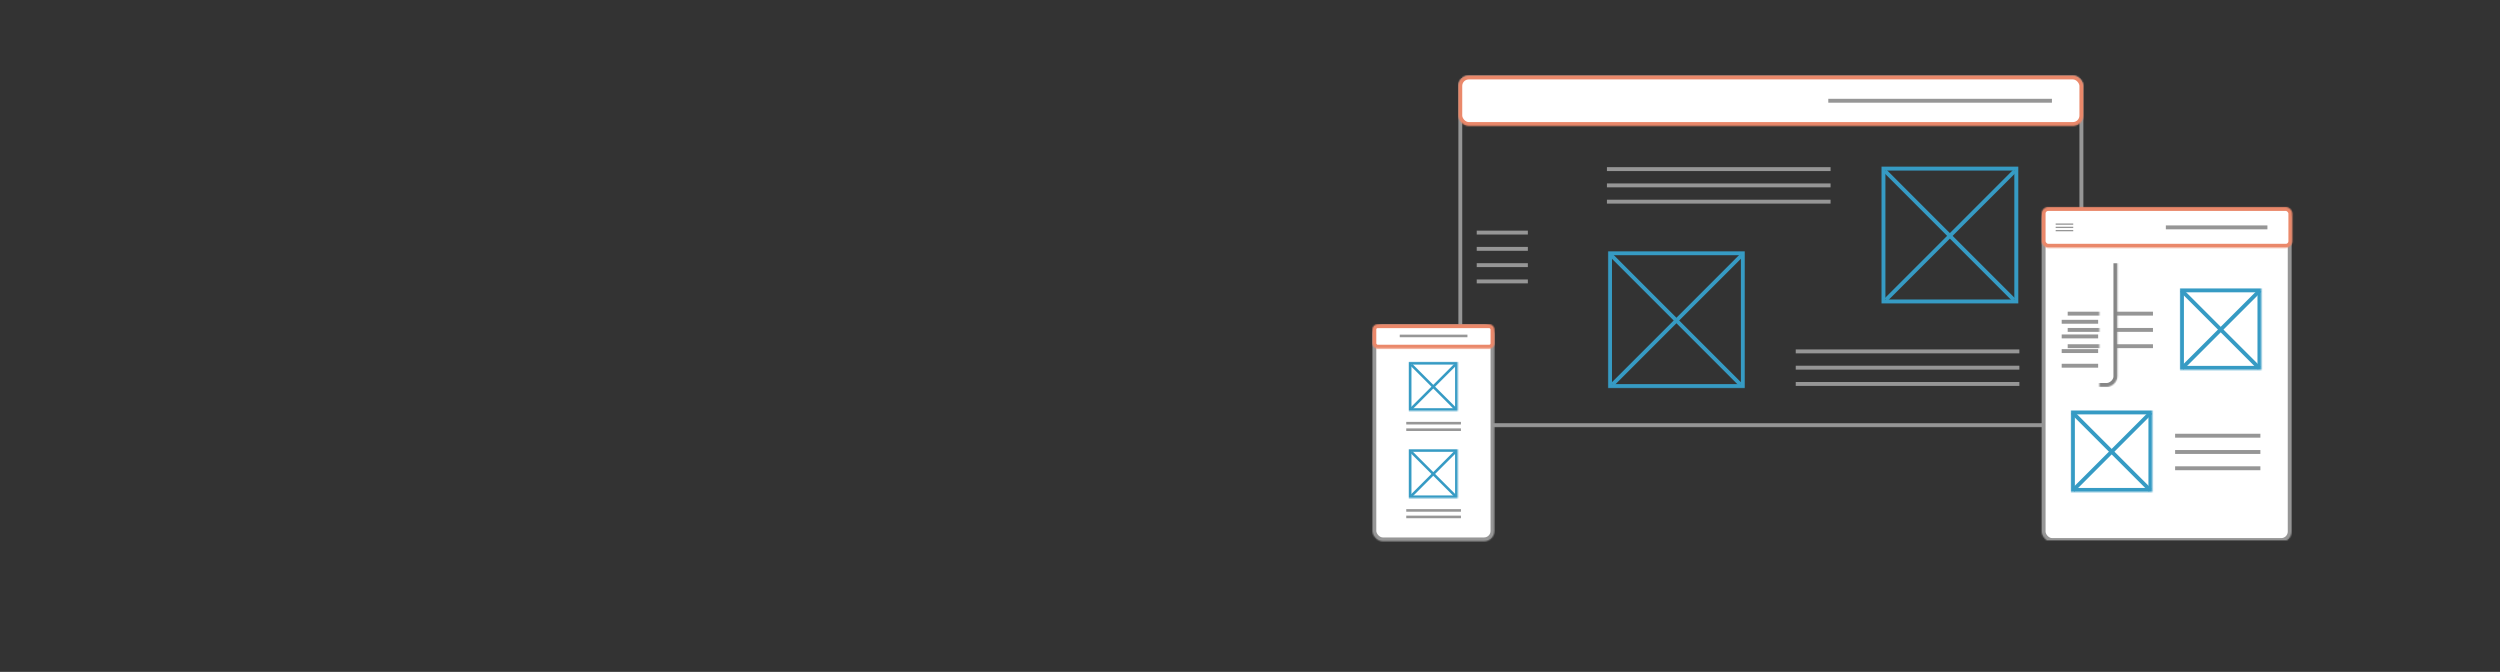 <?xml version="1.0" encoding="UTF-8"?>
<svg width="1920px" height="516px" viewBox="0 0 1920 516" version="1.1" xmlns="http://www.w3.org/2000/svg" xmlns:xlink="http://www.w3.org/1999/xlink" style="background: #FFFFFF;">
    <rect x="0" y="0" width="1920" height="516" fill="#333333" stroke="none"/>
    <!-- Generator: Sketch 42 (36781) - http://www.bohemiancoding.com/sketch -->
    <title>design</title>
    <desc>Created with Sketch.</desc>
    <defs>
        <rect id="path-1" x="0" y="0" width="480" height="270" rx="8"></rect>
        <mask id="mask-2" maskContentUnits="userSpaceOnUse" maskUnits="objectBoundingBox" x="0" y="0" width="480" height="270" fill="white">
            <use xlink:href="#path-1"></use>
        </mask>
        <rect id="path-3" x="-92.5" y="111.25" width="251.25" height="66.25" rx="8"></rect>
        <mask id="mask-4" maskContentUnits="userSpaceOnUse" maskUnits="objectBoundingBox" x="0" y="0" width="251.25" height="66.25" fill="white">
            <use xlink:href="#path-3"></use>
        </mask>
        <rect id="path-5" x="0" y="0" width="480" height="38.75" rx="8"></rect>
        <mask id="mask-6" maskContentUnits="userSpaceOnUse" maskUnits="objectBoundingBox" x="0" y="0" width="480" height="38.75" fill="white">
            <use xlink:href="#path-5"></use>
        </mask>
        <rect id="path-7" x="0" y="0" width="105" height="105"></rect>
        <mask id="mask-8" maskContentUnits="userSpaceOnUse" maskUnits="objectBoundingBox" x="0" y="0" width="105" height="105" fill="white">
            <use xlink:href="#path-7"></use>
        </mask>
        <rect id="path-9" x="0" y="0" width="105" height="105"></rect>
        <mask id="mask-10" maskContentUnits="userSpaceOnUse" maskUnits="objectBoundingBox" x="0" y="0" width="105" height="105" fill="white">
            <use xlink:href="#path-9"></use>
        </mask>
        <ellipse id="path-11" cx="33.75" cy="72.5" rx="18.75" ry="18.75"></ellipse>
        <mask id="mask-12" maskContentUnits="userSpaceOnUse" maskUnits="objectBoundingBox" x="-3" y="-3" width="43.5" height="43.5">
            <rect x="12" y="50.75" width="43.5" height="43.5" fill="white"></rect>
            <use xlink:href="#path-11" fill="black"></use>
        </mask>
        <rect id="path-13" x="0" y="1.25" width="192" height="256" rx="8"></rect>
        <mask id="mask-14" maskContentUnits="userSpaceOnUse" maskUnits="objectBoundingBox" x="0" y="0" width="192" height="256" fill="white">
            <use xlink:href="#path-13"></use>
        </mask>
        <rect id="path-15" x="0" y="0" width="62.5" height="62.5"></rect>
        <mask id="mask-16" maskContentUnits="userSpaceOnUse" maskUnits="objectBoundingBox" x="0" y="0" width="62.5" height="62.5" fill="white">
            <use xlink:href="#path-15"></use>
        </mask>
        <rect id="path-17" x="0" y="0" width="62.5" height="62.5"></rect>
        <mask id="mask-18" maskContentUnits="userSpaceOnUse" maskUnits="objectBoundingBox" x="0" y="0" width="62.5" height="62.5" fill="white">
            <use xlink:href="#path-17"></use>
        </mask>
        <rect id="path-19" x="-36.25" y="43.75" width="131.25" height="57.5" rx="8"></rect>
        <mask id="mask-20" maskContentUnits="userSpaceOnUse" maskUnits="objectBoundingBox" x="0" y="0" width="131.25" height="57.5" fill="white">
            <use xlink:href="#path-19"></use>
        </mask>
        <ellipse id="path-21" cx="28.75" cy="52.5" rx="11.25" ry="11.25"></ellipse>
        <mask id="mask-22" maskContentUnits="userSpaceOnUse" maskUnits="objectBoundingBox" x="-3" y="-3" width="28.5" height="28.5">
            <rect x="14.5" y="38.25" width="28.5" height="28.5" fill="white"></rect>
            <use xlink:href="#path-21" fill="black"></use>
        </mask>
        <rect id="path-23" x="0" y="0" width="192.5" height="31.25" rx="5"></rect>
        <mask id="mask-24" maskContentUnits="userSpaceOnUse" maskUnits="objectBoundingBox" x="0" y="0" width="192.5" height="31.25" fill="white">
            <use xlink:href="#path-23"></use>
        </mask>
        <rect id="path-25" x="0" y="0" width="93.75" height="166.75" rx="8"></rect>
        <mask id="mask-26" maskContentUnits="userSpaceOnUse" maskUnits="objectBoundingBox" x="0" y="0" width="93.75" height="166.75" fill="white">
            <use xlink:href="#path-25"></use>
        </mask>
        <rect id="path-27" x="0" y="0" width="93.75" height="18.75" rx="4"></rect>
        <mask id="mask-28" maskContentUnits="userSpaceOnUse" maskUnits="objectBoundingBox" x="0" y="0" width="93.75" height="18.75" fill="white">
            <use xlink:href="#path-27"></use>
        </mask>
        <rect id="path-29" x="0" y="0" width="37.5" height="37.5"></rect>
        <mask id="mask-30" maskContentUnits="userSpaceOnUse" maskUnits="objectBoundingBox" x="0" y="0" width="37.5" height="37.5" fill="white">
            <use xlink:href="#path-29"></use>
        </mask>
        <rect id="path-31" x="0" y="0" width="37.5" height="37.5"></rect>
        <mask id="mask-32" maskContentUnits="userSpaceOnUse" maskUnits="objectBoundingBox" x="0" y="0" width="37.5" height="37.5" fill="white">
            <use xlink:href="#path-31"></use>
        </mask>
    </defs>
    <g id="icons" stroke="none" stroke-width="1" fill="none" fill-rule="evenodd">
        <g id="design">
            <g id="HD-Desktop" transform="translate(1120, 58)">
                <use id="Rectangle-12" stroke="#969696" mask="url(#mask-2)" stroke-width="6" xlink:href="#path-1"></use>
                <use id="Rectangle-13" stroke="#868686" mask="url(#mask-4)" stroke-width="6" transform="translate(33.125, 144.375) rotate(90) translate(-33.125, -144.375) " xlink:href="#path-3"></use>
                <use id="Rectangle-13" stroke="#EA886A" mask="url(#mask-6)" stroke-width="6" fill="#FFFFFF" xlink:href="#path-5"></use>
                <path d="M285.625,19.375 L454.38,19.375" id="Line" stroke="#969696" stroke-width="3" stroke-linecap="square"></path>
                <path d="M115.625,71.875 L284.38,71.875" id="Line" stroke="#969696" stroke-width="3" stroke-linecap="square"></path>
                <path d="M15.625,120.625 L51.897,120.625" id="Line" stroke="#969696" stroke-width="3" stroke-linecap="square"></path>
                <path d="M15.625,133.125 L51.897,133.125" id="Line" stroke="#969696" stroke-width="3" stroke-linecap="square"></path>
                <path d="M15.625,145.625 L51.897,145.625" id="Line" stroke="#969696" stroke-width="3" stroke-linecap="square"></path>
                <path d="M15.625,158.125 L51.897,158.125" id="Line" stroke="#969696" stroke-width="3" stroke-linecap="square"></path>
                <path d="M115.625,84.375 L284.38,84.375" id="Line" stroke="#969696" stroke-width="3" stroke-linecap="square"></path>
                <path d="M115.625,96.875 L284.38,96.875" id="Line" stroke="#969696" stroke-width="3" stroke-linecap="square"></path>
                <path d="M260.625,211.875 L429.38,211.875" id="Line" stroke="#969696" stroke-width="3" stroke-linecap="square"></path>
                <path d="M260.625,224.375 L429.38,224.375" id="Line" stroke="#969696" stroke-width="3" stroke-linecap="square"></path>
                <path d="M260.625,236.875 L429.38,236.875" id="Line" stroke="#969696" stroke-width="3" stroke-linecap="square"></path>
                <g id="Group" transform="translate(325, 70)" stroke="#369BC4">
                    <use id="Rectangle-14" mask="url(#mask-8)" stroke-width="6" xlink:href="#path-7"></use>
                    <path d="M3.75,4.375 L100.535,101.16" id="Line" stroke-width="3" stroke-linecap="square"></path>
                    <path d="M3.75,4.375 L100.535,101.16" id="Line" stroke-width="3" stroke-linecap="square" transform="translate(52.5, 52.5) scale(-1, 1) translate(-52.5, -52.5) "></path>
                </g>
                <g id="Group" transform="translate(115, 135)" stroke="#369BC4">
                    <use id="Rectangle-14" mask="url(#mask-10)" stroke-width="6" xlink:href="#path-9"></use>
                    <path d="M3.75,4.375 L100.535,101.16" id="Line" stroke-width="3" stroke-linecap="square"></path>
                    <path d="M3.75,4.375 L100.535,101.16" id="Line" stroke-width="3" stroke-linecap="square" transform="translate(52.5, 52.5) scale(-1, 1) translate(-52.5, -52.5) "></path>
                </g>
                <use id="Oval-11" stroke="#369BC4" mask="url(#mask-12)" stroke-width="6" xlink:href="#path-11"></use>
            </g>
            <g id="tablet" transform="translate(1568, 159)">
                <use id="Rectangle-2" stroke="#969696" mask="url(#mask-14)" stroke-width="6" fill="#FFFFFF" xlink:href="#path-13"></use>
                <g id="Group" transform="translate(106.25, 62.5)" stroke="#369BC4">
                    <use id="Rectangle-14" mask="url(#mask-16)" stroke-width="6" xlink:href="#path-15"></use>
                    <path d="M2.232,2.604 L59.842,60.214" id="Line" stroke-width="3" stroke-linecap="square"></path>
                    <path d="M2.232,2.604 L59.842,60.214" id="Line" stroke-width="3" stroke-linecap="square" transform="translate(31.25, 31.25) scale(-1, 1) translate(-31.25, -31.25) "></path>
                </g>
                <g id="Group" transform="translate(22.5, 156.25)" stroke="#369BC4">
                    <use id="Rectangle-14" mask="url(#mask-18)" stroke-width="6" xlink:href="#path-17"></use>
                    <path d="M2.232,2.604 L59.842,60.214" id="Line" stroke-width="3" stroke-linecap="square"></path>
                    <path d="M2.232,2.604 L59.842,60.214" id="Line" stroke-width="3" stroke-linecap="square" transform="translate(31.25, 31.25) scale(-1, 1) translate(-31.25, -31.25) "></path>
                </g>
                <g id="Group-6" transform="translate(103.75, 173.75)" stroke="#969696" stroke-width="3" stroke-linecap="square">
                    <path d="M0.23,1.875 L62.73,1.875" id="Line"></path>
                    <path d="M0.23,14.375 L62.73,14.375" id="Line"></path>
                    <path d="M0.23,26.875 L62.73,26.875" id="Line"></path>
                </g>
                <g id="Group-3" transform="translate(21.25, 80)" stroke="#969696" stroke-width="3" stroke-linecap="square">
                    <path d="M0.23,1.875 L62.73,1.875" id="Line"></path>
                    <path d="M0.23,14.375 L62.73,14.375" id="Line"></path>
                    <path d="M0.23,26.875 L62.73,26.875" id="Line"></path>
                </g>
                <use id="Rectangle-13" stroke="#868686" mask="url(#mask-20)" stroke-width="6" fill="#FFFFFF" transform="translate(29.375, 72.5) rotate(90) translate(-29.375, -72.5) " xlink:href="#path-19"></use>
                <g id="Group-4" transform="translate(16.25, 86.25)" stroke="#969696" stroke-width="3" stroke-linecap="square">
                    <path d="M0.625,13.125 L25.625,13.125" id="Line"></path>
                    <path d="M0.625,1.875 L25.625,1.875" id="Line"></path>
                    <path d="M0.625,24.375 L25.625,24.375" id="Line"></path>
                    <path d="M0.625,35.625 L25.625,35.625" id="Line"></path>
                </g>
                <use id="Oval-11" stroke="#369BC4" mask="url(#mask-22)" stroke-width="6" xlink:href="#path-21"></use>
                <use id="Rectangle-13" stroke="#EA886A" mask="url(#mask-24)" stroke-width="6" fill="#FFFFFF" xlink:href="#path-23"></use>
                <path d="M96.875,15.625 L171.875,15.625" id="Line" stroke="#969696" stroke-width="3" stroke-linecap="square"></path>
                <g id="Group-5" transform="translate(11.25, 12.5)" stroke="#969696" stroke-linecap="square">
                    <path d="M0,5.625 L12.5,5.625" id="Line"></path>
                    <path d="M0,3.125 L12.5,3.125" id="Line"></path>
                    <path d="M0,0.625 L12.5,0.625" id="Line"></path>
                </g>
            </g>
            <g id="Group-10" transform="translate(1054, 249)">
                <g id="mobile">
                    <use id="Rectangle" stroke="#969696" mask="url(#mask-26)" stroke-width="6" fill="#FFFFFF" xlink:href="#path-25"></use>
                    <use id="Rectangle-13" stroke="#EA886A" mask="url(#mask-28)" stroke-width="6" fill="#FFFFFF" xlink:href="#path-27"></use>
                    <g id="Group-8" transform="translate(27, 29)">
                        <g id="Group" transform="translate(1, 0)" stroke="#369BC4">
                            <use id="Rectangle-14" mask="url(#mask-30)" stroke-width="4" xlink:href="#path-29"></use>
                            <path d="M2.589,2.812 L34.851,35.074" id="Line" stroke-width="2" stroke-linecap="square"></path>
                            <path d="M2.649,2.812 L34.911,35.074" id="Line" stroke-width="2" stroke-linecap="square" transform="translate(18.78, 18.943) scale(-1, 1) translate(-18.78, -18.943) "></path>
                        </g>
                        <g id="Group-2" transform="translate(0, 46)" stroke="#979797" stroke-width="2" stroke-linecap="square">
                            <path d="M0,1 L40,1" id="Line"></path>
                            <path d="M0,6 L40,6" id="Line"></path>
                        </g>
                    </g>
                    <g id="Group-9" transform="translate(27, 96)">
                        <g id="Group" transform="translate(1, 0)" stroke="#369BC4">
                            <use id="Rectangle-14" mask="url(#mask-32)" stroke-width="4" xlink:href="#path-31"></use>
                            <path d="M2.589,2.812 L34.851,35.074" id="Line" stroke-width="2" stroke-linecap="square"></path>
                            <path d="M2.649,2.812 L34.911,35.074" id="Line" stroke-width="2" stroke-linecap="square" transform="translate(18.78, 18.943) scale(-1, 1) translate(-18.78, -18.943) "></path>
                        </g>
                        <g id="Group-7" transform="translate(0, 46)" stroke="#979797" stroke-width="2" stroke-linecap="square">
                            <path d="M0,1 L40,1" id="Line"></path>
                            <path d="M0,6 L40,6" id="Line"></path>
                        </g>
                    </g>
                </g>
                <path d="M22,9 L72,9" id="Line" stroke="#979797" stroke-width="2" stroke-linecap="square"></path>
            </g>
        </g>
    </g>
</svg>